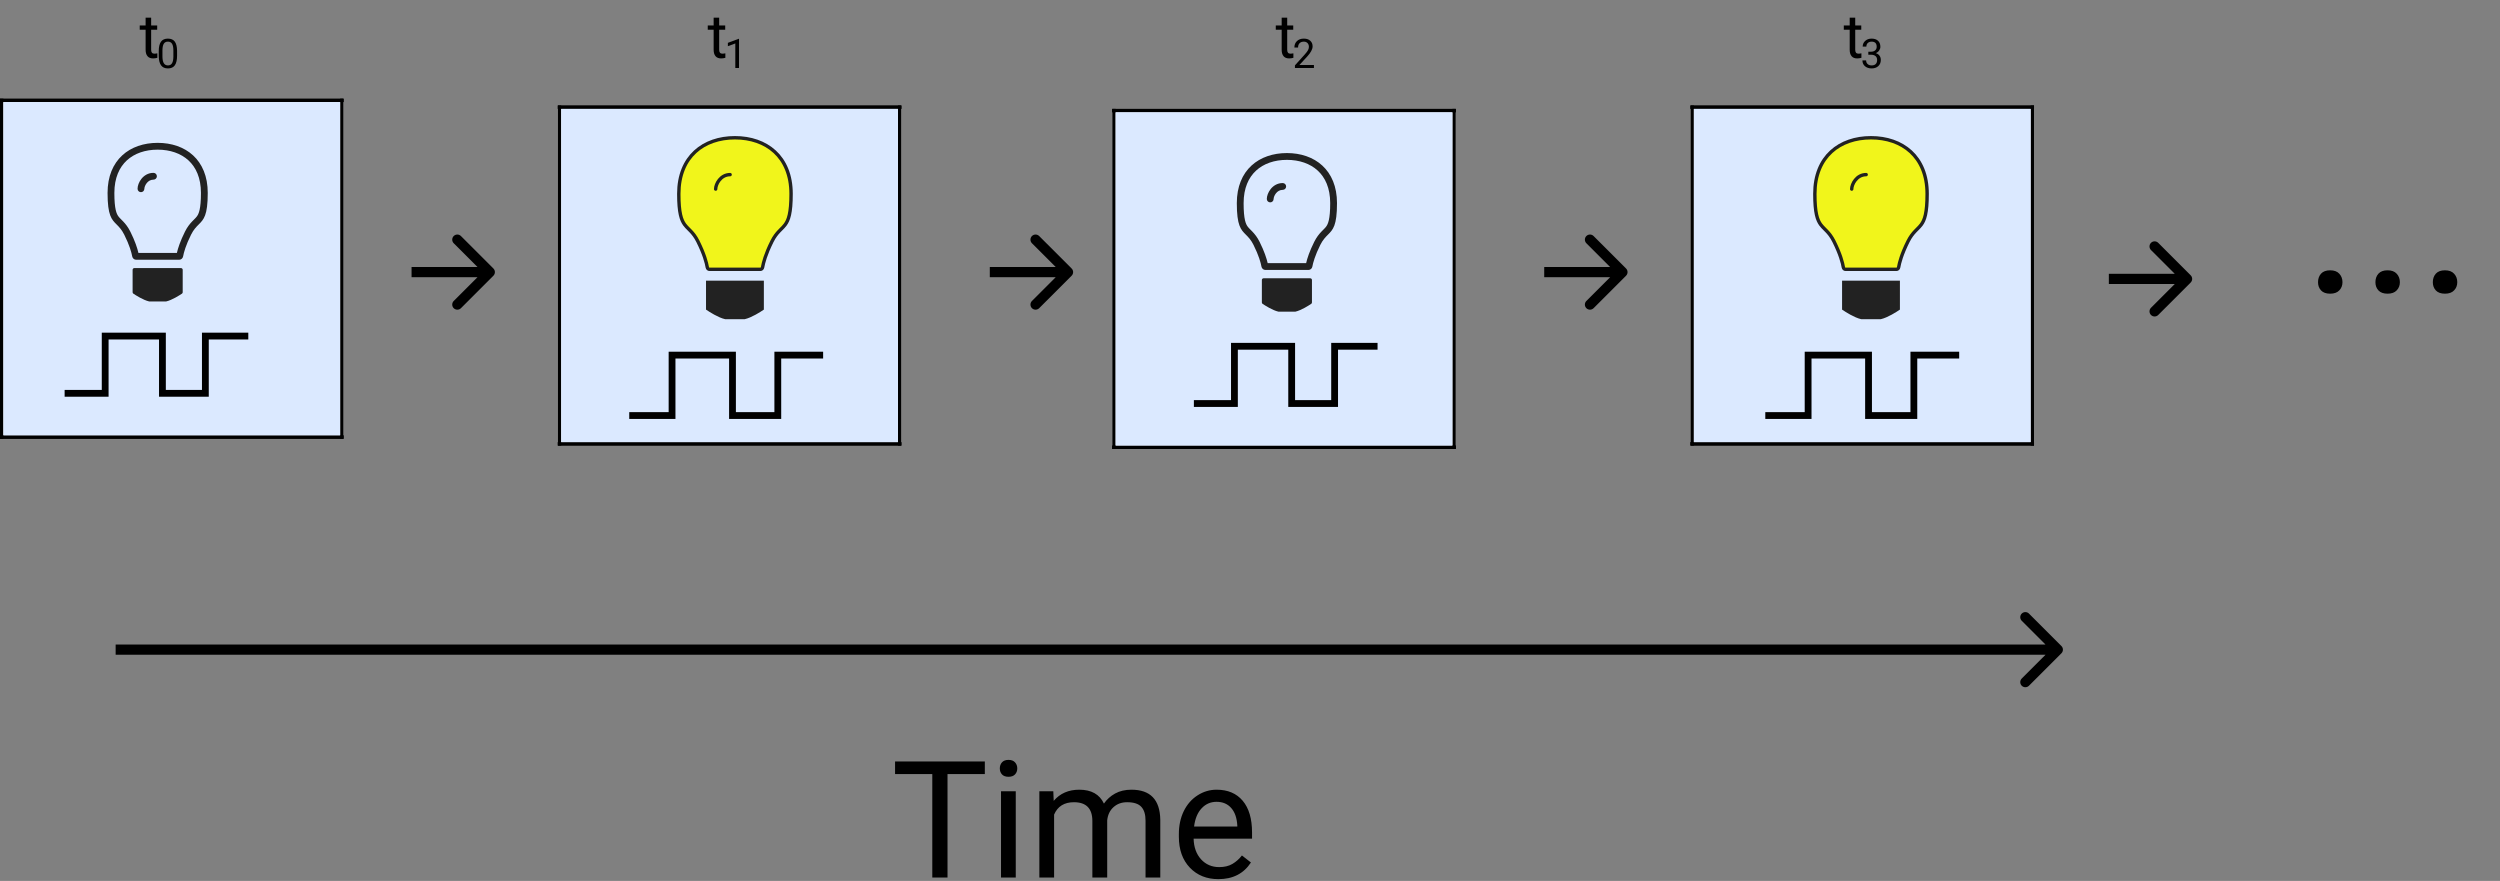 <svg width="735" height="259" viewBox="0 0 735 259" fill="none" xmlns="http://www.w3.org/2000/svg">
<rect x="0" y="0" width="735" height="259" fill="#808080" stroke="none"/>
<g clip-path="url(#clip0)">
<rect width="101" height="100" transform="translate(0 29)" fill="white"/>
<line x1="100.5" y1="29" x2="100.5" y2="630.001" stroke="black"/>
<line x1="0.5" y1="29" x2="0.5" y2="630.001" stroke="black"/>
<line y1="128.5" x2="801" y2="128.5" stroke="black"/>
<line y1="29.5" x2="801" y2="29.5" stroke="black"/>
<line y1="128.5" x2="801" y2="128.5" stroke="black"/>
<line y1="29.5" x2="801" y2="29.5" stroke="black"/>
<rect x="1" y="30" width="99" height="98" fill="#DBE9FF"/>
</g>
<g clip-path="url(#clip1)">
<rect width="101" height="100" transform="translate(164 31)" fill="white"/>
<line x1="264.5" y1="31" x2="264.5" y2="632.001" stroke="black"/>
<line x1="164.5" y1="31" x2="164.5" y2="632.001" stroke="black"/>
<line x1="164" y1="130.5" x2="965" y2="130.5" stroke="black"/>
<line x1="164" y1="31.5" x2="965" y2="31.5" stroke="black"/>
<line x1="164" y1="130.5" x2="965" y2="130.5" stroke="black"/>
<line x1="164" y1="31.5" x2="965" y2="31.5" stroke="black"/>
<rect x="165" y="32" width="99" height="98" fill="#DBE9FF"/>
</g>
<g clip-path="url(#clip2)">
<rect width="101" height="100" transform="translate(327 32)" fill="white"/>
<line x1="427.5" y1="32" x2="427.5" y2="633.001" stroke="black"/>
<line x1="327.5" y1="32" x2="327.5" y2="633.001" stroke="black"/>
<line x1="327" y1="131.5" x2="1128" y2="131.5" stroke="black"/>
<line x1="327" y1="32.5" x2="1128" y2="32.5" stroke="black"/>
<line x1="327" y1="131.5" x2="1128" y2="131.5" stroke="black"/>
<line x1="327" y1="32.5" x2="1128" y2="32.5" stroke="black"/>
<rect x="328" y="33" width="99" height="98" fill="#DBE9FF"/>
<path fill-rule="evenodd" clip-rule="evenodd" d="M369.292 50.153C367.097 52.174 365.623 55.291 365.623 59.727C365.623 64.527 366.276 65.892 366.818 66.621C367.056 66.943 367.268 67.153 367.578 67.461C367.758 67.641 367.972 67.853 368.243 68.14C368.913 68.847 369.637 69.736 370.321 71.106C371.714 73.891 372.38 75.977 372.699 77.364H384.003C384.321 75.977 384.987 73.891 386.38 71.106C387.065 69.736 387.788 68.847 388.458 68.14C388.73 67.853 388.943 67.641 389.124 67.461C389.433 67.153 389.645 66.943 389.884 66.621C390.425 65.892 391.078 64.527 391.078 59.727C391.078 55.291 389.604 52.174 387.41 50.153C385.188 48.107 382.026 47 378.351 47C374.675 47 371.513 48.107 369.292 50.153ZM363.623 59.727C363.623 49.909 370.217 45 378.351 45C386.484 45 393.078 49.909 393.078 59.727C393.078 66.339 391.899 67.517 390.423 68.992C389.708 69.707 388.923 70.492 388.169 72C386.614 75.109 386.044 77.233 385.835 78.373C385.736 78.917 385.267 79.364 384.714 79.364H371.987C371.435 79.364 370.966 78.917 370.866 78.373C370.657 77.233 370.087 75.109 368.533 72C367.779 70.492 366.993 69.707 366.278 68.992C364.803 67.517 363.623 66.339 363.623 59.727ZM370.987 82.318C370.987 82.042 371.211 81.818 371.487 81.818H385.214C385.49 81.818 385.714 82.042 385.714 82.318V88.923C385.714 89.085 385.637 89.237 385.502 89.327C384.815 89.79 382.599 91.219 380.858 91.624C380.823 91.633 380.786 91.636 380.75 91.636H375.951C375.915 91.636 375.879 91.633 375.843 91.624C374.102 91.219 371.886 89.79 371.199 89.327C371.065 89.237 370.987 89.085 370.987 88.923V82.318ZM374.442 58.5C374.442 58.15 374.647 57.444 375.143 56.824C375.614 56.235 376.268 55.818 377.123 55.818C377.676 55.818 378.123 55.37 378.123 54.818C378.123 54.266 377.676 53.818 377.123 53.818C375.524 53.818 374.338 54.629 373.581 55.574C372.85 56.488 372.442 57.623 372.442 58.5C372.442 59.052 372.889 59.5 373.442 59.5C373.994 59.5 374.442 59.052 374.442 58.5Z" fill="#222222"/>
<path d="M351 118.636H362.922V101.805H379.753V118.636H392.377V101.805H405" stroke="black" stroke-width="2"/>
</g>
<g clip-path="url(#clip3)">
<rect width="101" height="100" transform="translate(497 31)" fill="white"/>
<line x1="597.5" y1="31" x2="597.5" y2="632.001" stroke="black"/>
<line x1="497.5" y1="31" x2="497.5" y2="632.001" stroke="black"/>
<line x1="497" y1="130.5" x2="1298" y2="130.5" stroke="black"/>
<line x1="497" y1="31.5" x2="1298" y2="31.5" stroke="black"/>
<line x1="497" y1="130.5" x2="1298" y2="130.5" stroke="black"/>
<line x1="497" y1="31.5" x2="1298" y2="31.5" stroke="black"/>
<rect x="498" y="32" width="99" height="98" fill="#DBE9FF"/>
<path d="M542.068 83.016H558.075L558.075 90.756C557.702 91.008 556.879 91.546 555.903 92.079C554.914 92.618 553.801 93.133 552.85 93.354H552.834H552.818H552.802H552.786H552.77H552.754H552.738H552.722H552.706H552.69H552.674H552.658H552.643H552.627H552.611H552.595H552.58H552.564H552.548H552.533H552.517H552.502H552.486H552.471H552.455H552.44H552.425H552.409H552.394H552.379H552.363H552.348H552.333H552.318H552.303H552.288H552.272H552.257H552.242H552.227H552.212H552.197H552.183H552.168H552.153H552.138H552.123H552.108H552.094H552.079H552.064H552.05H552.035H552.02H552.006H551.991H551.977H551.962H551.948H551.933H551.919H551.904H551.89H551.876H551.861H551.847H551.833H551.819H551.805H551.79H551.776H551.762H551.748H551.734H551.72H551.706H551.692H551.678H551.664H551.65H551.636H551.622H551.609H551.595H551.581H551.567H551.554H551.54H551.526H551.513H551.499H551.485H551.472H551.458H551.445H551.431H551.418H551.404H551.391H551.377H551.364H551.351H551.337H551.324H551.311H551.298H551.284H551.271H551.258H551.245H551.232H551.219H551.206H551.193H551.18H551.167H551.154H551.141H551.128H551.115H551.102H551.089H551.076H551.063H551.051H551.038H551.025H551.012H551H550.987H550.974H550.962H550.949H550.937H550.924H550.912H550.899H550.887H550.874H550.862H550.849H550.837H550.825H550.812H550.8H550.788H550.775H550.763H550.751H550.739H550.726H550.714H550.702H550.69H550.678H550.666H550.654H550.642H550.63H550.618H550.606H550.594H550.582H550.57H550.558H550.546H550.534H550.522H550.511H550.499H550.487H550.475H550.464H550.452H550.44H550.429H550.417H550.405H550.394H550.382H550.371H550.359H550.347H550.336H550.325H550.313H550.302H550.29H550.279H550.267H550.256H550.245H550.233H550.222H550.211H550.2H550.188H550.177H550.166H550.155H550.144H550.132H550.121H550.11H550.099H550.088H550.077H550.066H550.055H550.044H550.033H550.022H550.011H550H549.989H549.978H549.967H549.957H549.946H549.935H549.924H549.913H549.903H549.892H549.881H549.87H549.86H549.849H549.838H549.828H549.817H549.806H549.796H549.785H549.775H549.764H549.754H549.743H549.733H549.722H549.712H549.701H549.691H549.681H549.67H549.66H549.649H549.639H549.629H549.618H549.608H549.598H549.588H549.577H549.567H549.557H549.547H549.537H549.526H549.516H549.506H549.496H549.486H549.476H549.466H549.456H549.446H549.436H549.426H549.416H549.406H549.396H549.386H549.376H549.366H549.356H549.346H549.336H549.326H549.316H549.307H549.297H549.287H549.277H549.267H549.258H549.248H549.238H549.228H549.219H549.209H549.199H549.19H549.18H549.17H549.161H549.151H549.141H549.132H549.122H549.113H549.103H549.094H549.084H549.075H549.065H549.056H549.046H549.037H549.027H549.018H549.008H548.999H548.99H548.98H548.971H548.961H548.952H548.943H548.933H548.924H548.915H548.905H548.896H548.887H548.878H548.868H548.859H548.85H548.841H548.832H548.822H548.813H548.804H548.795H548.786H548.777H548.767H548.758H548.749H548.74H548.731H548.722H548.713H548.704H548.695H548.686H548.677H548.668H548.659H548.65H548.641H548.632H548.623H548.614H548.605H548.596H548.587H548.578H548.569H548.561H548.552H548.543H548.534H548.525H548.516H548.507H548.499H548.49H548.481H548.472H548.463H548.455H548.446H548.437H548.428H548.419H548.411H548.402H548.393H548.385H548.376H548.367H548.359H548.35H548.341H548.332H548.324H548.315H548.307H548.298H548.289H548.281H548.272H548.263H548.255H548.246H548.238H548.229H548.221H548.212H548.203H548.195H548.186H548.178H548.169H548.161H548.152H548.144H548.135H548.127H548.118H548.11H548.101H548.093H548.084H548.076H548.067H548.059H548.051H548.042H548.034H548.025H548.017H548.009H548H547.992H547.983H547.975H547.967H547.958H547.95H547.941H547.933H547.925H547.916H547.908H547.9H547.891H547.883H547.875H547.866H547.858H547.85H547.841H547.833H547.825H547.817H547.808H547.8H547.792H547.783H547.775H547.767H547.759H547.75H547.742H547.734H547.726H547.717H547.709H547.701H547.693H547.684H547.676H547.668H547.66H547.652H547.643H547.635H547.627H547.619H547.61H547.602H547.594H547.586H547.578H547.569H547.561H547.553H547.545H547.537H547.529H547.52H547.512H547.504H547.496H547.488H547.479H547.471H547.463H547.455H547.447H547.439H547.43H547.422H547.414H547.406H547.398H547.39H547.382H547.373H547.365H547.357H547.349H547.341H547.333H547.325H547.316H547.308H547.3H547.293C546.342 93.133 545.229 92.618 544.24 92.079C543.263 91.546 542.441 91.008 542.068 90.756V83.016V83.016Z" fill="#222222" stroke="#222222"/>
<path d="M533.565 57.007C533.565 51.456 535.425 47.346 538.385 44.619C541.351 41.887 545.473 40.5 550.071 40.5C554.67 40.5 558.791 41.887 561.758 44.619C564.718 47.346 566.578 51.456 566.578 57.007C566.578 62.648 565.827 64.721 564.842 66.047C564.488 66.523 564.112 66.898 563.688 67.322C563.489 67.521 563.279 67.73 563.057 67.965C562.375 68.685 561.655 69.568 560.962 70.955C559.076 74.727 558.422 77.277 558.195 78.605C558.137 78.943 557.851 79.182 557.575 79.182H542.568C542.292 79.182 542.006 78.943 541.948 78.605C541.721 77.277 541.067 74.727 539.181 70.955C538.488 69.568 537.768 68.685 537.086 67.965C536.864 67.73 536.654 67.521 536.455 67.322C536.031 66.898 535.655 66.523 535.301 66.047C534.316 64.721 533.565 62.648 533.565 57.007Z" fill="#F1F51B" stroke="#222222"/>
<path d="M544.403 55.59C544.403 54.172 545.82 51.338 548.654 51.338" stroke="#222222" stroke-linecap="round"/>
<path d="M519 122.169H531.584V104.403H549.351V122.169H562.675V104.403H576" stroke="black" stroke-width="2"/>
</g>
<path d="M289.539 227.578H278.57V258H274.094V227.578H263.148V223.875H289.539V227.578ZM298.633 258H294.297V232.641H298.633V258ZM293.945 225.914C293.945 225.211 294.156 224.617 294.578 224.133C295.016 223.648 295.656 223.406 296.5 223.406C297.344 223.406 297.984 223.648 298.422 224.133C298.859 224.617 299.078 225.211 299.078 225.914C299.078 226.617 298.859 227.203 298.422 227.672C297.984 228.141 297.344 228.375 296.5 228.375C295.656 228.375 295.016 228.141 294.578 227.672C294.156 227.203 293.945 226.617 293.945 225.914ZM309.672 232.641L309.789 235.453C311.648 233.266 314.156 232.172 317.312 232.172C320.859 232.172 323.273 233.531 324.555 236.25C325.398 235.031 326.492 234.047 327.836 233.297C329.195 232.547 330.797 232.172 332.641 232.172C338.203 232.172 341.031 235.117 341.125 241.008V258H336.789V241.266C336.789 239.453 336.375 238.102 335.547 237.211C334.719 236.305 333.328 235.852 331.375 235.852C329.766 235.852 328.43 236.336 327.367 237.305C326.305 238.258 325.688 239.547 325.516 241.172V258H321.156V241.383C321.156 237.695 319.352 235.852 315.742 235.852C312.898 235.852 310.953 237.062 309.906 239.484V258H305.57V232.641H309.672ZM358.211 258.469C354.773 258.469 351.977 257.344 349.82 255.094C347.664 252.828 346.586 249.805 346.586 246.023V245.227C346.586 242.711 347.062 240.469 348.016 238.5C348.984 236.516 350.328 234.969 352.047 233.859C353.781 232.734 355.656 232.172 357.672 232.172C360.969 232.172 363.531 233.258 365.359 235.43C367.188 237.602 368.102 240.711 368.102 244.758V246.562H350.922C350.984 249.062 351.711 251.086 353.102 252.633C354.508 254.164 356.289 254.93 358.445 254.93C359.977 254.93 361.273 254.617 362.336 253.992C363.398 253.367 364.328 252.539 365.125 251.508L367.773 253.57C365.648 256.836 362.461 258.469 358.211 258.469ZM357.672 235.734C355.922 235.734 354.453 236.375 353.266 237.656C352.078 238.922 351.344 240.703 351.062 243H363.766V242.672C363.641 240.469 363.047 238.766 361.984 237.562C360.922 236.344 359.484 235.734 357.672 235.734Z" fill="black"/>
<path d="M681.5 82.969C681.5 81.969 681.792 81.135 682.375 80.469C682.979 79.802 683.875 79.469 685.062 79.469C686.25 79.469 687.146 79.802 687.75 80.469C688.375 81.135 688.688 81.969 688.688 82.969C688.688 83.927 688.375 84.729 687.75 85.375C687.146 86.021 686.25 86.344 685.062 86.344C683.875 86.344 682.979 86.021 682.375 85.375C681.792 84.729 681.5 83.927 681.5 82.969ZM698.375 82.969C698.375 81.969 698.667 81.135 699.25 80.469C699.854 79.802 700.75 79.469 701.938 79.469C703.125 79.469 704.021 79.802 704.625 80.469C705.25 81.135 705.562 81.969 705.562 82.969C705.562 83.927 705.25 84.729 704.625 85.375C704.021 86.021 703.125 86.344 701.938 86.344C700.75 86.344 699.854 86.021 699.25 85.375C698.667 84.729 698.375 83.927 698.375 82.969ZM715.25 82.969C715.25 81.969 715.542 81.135 716.125 80.469C716.729 79.802 717.625 79.469 718.812 79.469C720 79.469 720.896 79.802 721.5 80.469C722.125 81.135 722.438 81.969 722.438 82.969C722.438 83.927 722.125 84.729 721.5 85.375C720.896 86.021 720 86.344 718.812 86.344C717.625 86.344 716.729 86.021 716.125 85.375C715.542 84.729 715.25 83.927 715.25 82.969Z" fill="black"/>
<path d="M145.061 81.061C145.646 80.475 145.646 79.525 145.061 78.939L135.515 69.393C134.929 68.808 133.979 68.808 133.393 69.393C132.808 69.979 132.808 70.929 133.393 71.515L141.879 80L133.393 88.485C132.808 89.071 132.808 90.021 133.393 90.607C133.979 91.192 134.929 91.192 135.515 90.607L145.061 81.061ZM121 81.5H144V78.5H121V81.5Z" fill="black"/>
<path d="M315.061 81.061C315.646 80.475 315.646 79.525 315.061 78.939L305.515 69.393C304.929 68.808 303.979 68.808 303.393 69.393C302.808 69.979 302.808 70.929 303.393 71.515L311.879 80L303.393 88.485C302.808 89.071 302.808 90.021 303.393 90.607C303.979 91.192 304.929 91.192 305.515 90.607L315.061 81.061ZM291 81.5H314V78.5H291V81.5Z" fill="black"/>
<path d="M606.061 192.061C606.646 191.475 606.646 190.525 606.061 189.939L596.515 180.393C595.929 179.808 594.979 179.808 594.393 180.393C593.808 180.979 593.808 181.929 594.393 182.515L602.879 191L594.393 199.485C593.808 200.071 593.808 201.021 594.393 201.607C594.979 202.192 595.929 202.192 596.515 201.607L606.061 192.061ZM34 192.5L605 192.5L605 189.5L34 189.5L34 192.5Z" fill="black"/>
<path d="M478.061 81.061C478.646 80.475 478.646 79.525 478.061 78.939L468.515 69.393C467.929 68.808 466.979 68.808 466.393 69.393C465.808 69.979 465.808 70.929 466.393 71.515L474.879 80L466.393 88.485C465.808 89.071 465.808 90.021 466.393 90.607C466.979 91.192 467.929 91.192 468.515 90.607L478.061 81.061ZM454 81.5H477V78.5H454V81.5Z" fill="black"/>
<path d="M644.061 83.061C644.646 82.475 644.646 81.525 644.061 80.939L634.515 71.393C633.929 70.808 632.979 70.808 632.393 71.393C631.808 71.979 631.808 72.929 632.393 73.515L640.879 82L632.393 90.485C631.808 91.071 631.808 92.021 632.393 92.607C632.979 93.192 633.929 93.192 634.515 92.607L644.061 83.061ZM620 83.5H643V80.5H620V83.5Z" fill="black"/>
<path fill-rule="evenodd" clip-rule="evenodd" d="M37.292 47.153C35.097 49.174 33.623 52.291 33.623 56.727C33.623 61.527 34.276 62.892 34.818 63.621C35.056 63.943 35.268 64.153 35.578 64.461C35.758 64.641 35.972 64.853 36.243 65.14C36.913 65.847 37.636 66.736 38.321 68.106C39.714 70.891 40.38 72.977 40.699 74.364H52.003C52.321 72.977 52.987 70.891 54.38 68.106C55.065 66.736 55.788 65.847 56.458 65.14C56.73 64.853 56.943 64.641 57.124 64.461C57.433 64.153 57.645 63.943 57.884 63.621C58.425 62.892 59.078 61.527 59.078 56.727C59.078 52.291 57.604 49.174 55.41 47.153C53.188 45.107 50.026 44 46.351 44C42.675 44 39.514 45.107 37.292 47.153ZM31.623 56.727C31.623 46.909 38.217 42 46.351 42C54.484 42 61.078 46.909 61.078 56.727C61.078 63.339 59.899 64.517 58.423 65.992C57.708 66.707 56.923 67.492 56.169 69C54.614 72.109 54.044 74.233 53.835 75.373C53.736 75.917 53.267 76.364 52.714 76.364H39.987C39.435 76.364 38.966 75.917 38.866 75.373C38.657 74.233 38.087 72.109 36.532 69C35.779 67.492 34.993 66.707 34.278 65.992C32.803 64.517 31.623 63.339 31.623 56.727ZM38.987 79.318C38.987 79.042 39.211 78.818 39.487 78.818H53.214C53.49 78.818 53.714 79.042 53.714 79.318V85.923C53.714 86.085 53.637 86.237 53.502 86.327C52.815 86.79 50.599 88.219 48.858 88.624C48.823 88.633 48.786 88.636 48.75 88.636H43.951C43.914 88.636 43.879 88.633 43.843 88.624C42.102 88.219 39.886 86.79 39.2 86.327C39.065 86.237 38.987 86.085 38.987 85.923V79.318ZM42.442 55.5C42.442 55.15 42.647 54.444 43.143 53.824C43.614 53.235 44.268 52.818 45.123 52.818C45.676 52.818 46.123 52.37 46.123 51.818C46.123 51.266 45.676 50.818 45.123 50.818C43.524 50.818 42.338 51.629 41.581 52.574C40.85 53.488 40.442 54.623 40.442 55.5C40.442 56.052 40.889 56.5 41.442 56.5C41.994 56.5 42.442 56.052 42.442 55.5Z" fill="#222222"/>
<path d="M19 115.636H30.922V98.805H47.753V115.636H60.377V98.805H73" stroke="black" stroke-width="2"/>
<path d="M208.068 83.016H224.075L224.075 90.756C223.702 91.008 222.879 91.546 221.903 92.079C220.914 92.618 219.801 93.133 218.85 93.354H218.834H218.818H218.802H218.786H218.77H218.754H218.738H218.722H218.706H218.69H218.674H218.658H218.643H218.627H218.611H218.595H218.58H218.564H218.548H218.533H218.517H218.502H218.486H218.471H218.455H218.44H218.425H218.409H218.394H218.379H218.363H218.348H218.333H218.318H218.303H218.288H218.272H218.257H218.242H218.227H218.212H218.197H218.183H218.168H218.153H218.138H218.123H218.108H218.094H218.079H218.064H218.05H218.035H218.02H218.006H217.991H217.977H217.962H217.948H217.933H217.919H217.904H217.89H217.876H217.861H217.847H217.833H217.819H217.805H217.79H217.776H217.762H217.748H217.734H217.72H217.706H217.692H217.678H217.664H217.65H217.636H217.622H217.609H217.595H217.581H217.567H217.554H217.54H217.526H217.513H217.499H217.485H217.472H217.458H217.445H217.431H217.418H217.404H217.391H217.377H217.364H217.351H217.337H217.324H217.311H217.298H217.284H217.271H217.258H217.245H217.232H217.219H217.206H217.193H217.18H217.167H217.154H217.141H217.128H217.115H217.102H217.089H217.076H217.063H217.051H217.038H217.025H217.012H217H216.987H216.974H216.962H216.949H216.937H216.924H216.912H216.899H216.887H216.874H216.862H216.849H216.837H216.825H216.812H216.8H216.788H216.775H216.763H216.751H216.739H216.726H216.714H216.702H216.69H216.678H216.666H216.654H216.642H216.63H216.618H216.606H216.594H216.582H216.57H216.558H216.546H216.534H216.522H216.511H216.499H216.487H216.475H216.464H216.452H216.44H216.429H216.417H216.405H216.394H216.382H216.371H216.359H216.347H216.336H216.325H216.313H216.302H216.29H216.279H216.267H216.256H216.245H216.233H216.222H216.211H216.2H216.188H216.177H216.166H216.155H216.144H216.132H216.121H216.11H216.099H216.088H216.077H216.066H216.055H216.044H216.033H216.022H216.011H216H215.989H215.978H215.967H215.957H215.946H215.935H215.924H215.913H215.903H215.892H215.881H215.87H215.86H215.849H215.838H215.828H215.817H215.806H215.796H215.785H215.775H215.764H215.754H215.743H215.733H215.722H215.712H215.701H215.691H215.681H215.67H215.66H215.649H215.639H215.629H215.618H215.608H215.598H215.588H215.577H215.567H215.557H215.547H215.537H215.526H215.516H215.506H215.496H215.486H215.476H215.466H215.456H215.446H215.436H215.426H215.416H215.406H215.396H215.386H215.376H215.366H215.356H215.346H215.336H215.326H215.316H215.307H215.297H215.287H215.277H215.267H215.258H215.248H215.238H215.228H215.219H215.209H215.199H215.19H215.18H215.17H215.161H215.151H215.141H215.132H215.122H215.113H215.103H215.094H215.084H215.075H215.065H215.056H215.046H215.037H215.027H215.018H215.008H214.999H214.99H214.98H214.971H214.961H214.952H214.943H214.933H214.924H214.915H214.905H214.896H214.887H214.878H214.868H214.859H214.85H214.841H214.832H214.822H214.813H214.804H214.795H214.786H214.777H214.767H214.758H214.749H214.74H214.731H214.722H214.713H214.704H214.695H214.686H214.677H214.668H214.659H214.65H214.641H214.632H214.623H214.614H214.605H214.596H214.587H214.578H214.569H214.561H214.552H214.543H214.534H214.525H214.516H214.507H214.499H214.49H214.481H214.472H214.463H214.455H214.446H214.437H214.428H214.419H214.411H214.402H214.393H214.385H214.376H214.367H214.359H214.35H214.341H214.332H214.324H214.315H214.307H214.298H214.289H214.281H214.272H214.263H214.255H214.246H214.238H214.229H214.221H214.212H214.203H214.195H214.186H214.178H214.169H214.161H214.152H214.144H214.135H214.127H214.118H214.11H214.101H214.093H214.084H214.076H214.067H214.059H214.051H214.042H214.034H214.025H214.017H214.009H214H213.992H213.983H213.975H213.967H213.958H213.95H213.941H213.933H213.925H213.916H213.908H213.9H213.891H213.883H213.875H213.866H213.858H213.85H213.841H213.833H213.825H213.817H213.808H213.8H213.792H213.783H213.775H213.767H213.759H213.75H213.742H213.734H213.726H213.717H213.709H213.701H213.693H213.684H213.676H213.668H213.66H213.652H213.643H213.635H213.627H213.619H213.61H213.602H213.594H213.586H213.578H213.569H213.561H213.553H213.545H213.537H213.529H213.52H213.512H213.504H213.496H213.488H213.479H213.471H213.463H213.455H213.447H213.439H213.43H213.422H213.414H213.406H213.398H213.39H213.382H213.373H213.365H213.357H213.349H213.341H213.333H213.325H213.316H213.308H213.3H213.293C212.342 93.133 211.229 92.618 210.24 92.079C209.263 91.546 208.441 91.008 208.068 90.756V83.016V83.016Z" fill="#222222" stroke="#222222"/>
<path d="M199.565 57.007C199.565 51.456 201.425 47.346 204.385 44.619C207.351 41.887 211.473 40.5 216.071 40.5C220.67 40.5 224.791 41.887 227.758 44.619C230.718 47.346 232.578 51.456 232.578 57.007C232.578 62.648 231.827 64.721 230.842 66.047C230.488 66.523 230.112 66.898 229.688 67.322C229.489 67.521 229.279 67.73 229.057 67.965C228.375 68.685 227.655 69.568 226.962 70.955C225.076 74.727 224.422 77.277 224.195 78.605C224.137 78.943 223.851 79.182 223.575 79.182H208.568C208.292 79.182 208.006 78.943 207.948 78.605C207.721 77.277 207.067 74.727 205.181 70.955C204.488 69.568 203.768 68.685 203.086 67.965C202.864 67.73 202.654 67.521 202.455 67.322C202.031 66.898 201.655 66.523 201.301 66.047C200.316 64.721 199.565 62.648 199.565 57.007Z" fill="#F1F51B" stroke="#222222"/>
<path d="M210.403 55.59C210.403 54.172 211.82 51.338 214.654 51.338" stroke="#222222" stroke-linecap="round"/>
<path d="M185 122.169H197.584V104.403H215.351V122.169H228.675V104.403H242" stroke="black" stroke-width="2"/>
<path d="M44.437 5.188V7.49H46.212V8.747H44.437V14.645C44.437 15.025 44.516 15.312 44.674 15.506C44.832 15.693 45.102 15.787 45.482 15.787C45.67 15.787 45.928 15.752 46.256 15.682V17C45.828 17.117 45.412 17.176 45.008 17.176C44.281 17.176 43.733 16.956 43.364 16.517C42.995 16.077 42.81 15.453 42.81 14.645V8.747H41.079V7.49H42.81V5.188H44.437Z" fill="black"/>
<path d="M52.059 16.361C52.059 17.631 51.842 18.574 51.408 19.191C50.975 19.809 50.297 20.117 49.375 20.117C48.465 20.117 47.791 19.816 47.353 19.215C46.916 18.609 46.69 17.707 46.674 16.508V15.06C46.674 13.807 46.891 12.875 47.324 12.266C47.758 11.656 48.438 11.352 49.363 11.352C50.281 11.352 50.957 11.646 51.391 12.236C51.824 12.822 52.047 13.729 52.059 14.955V16.361ZM50.975 14.879C50.975 13.961 50.846 13.293 50.588 12.875C50.33 12.453 49.922 12.242 49.363 12.242C48.809 12.242 48.404 12.451 48.15 12.869C47.897 13.287 47.766 13.93 47.758 14.797V16.531C47.758 17.453 47.891 18.135 48.156 18.576C48.426 19.014 48.832 19.232 49.375 19.232C49.91 19.232 50.307 19.025 50.565 18.611C50.826 18.197 50.963 17.545 50.975 16.654V14.879Z" fill="black"/>
<path d="M211.437 5.188V7.49H213.212V8.747H211.437V14.645C211.437 15.025 211.516 15.312 211.674 15.506C211.832 15.693 212.102 15.787 212.482 15.787C212.67 15.787 212.928 15.752 213.256 15.682V17C212.828 17.117 212.412 17.176 212.008 17.176C211.281 17.176 210.733 16.956 210.364 16.517C209.995 16.077 209.811 15.453 209.811 14.645V8.747H208.079V7.49H209.811V5.188H211.437Z" fill="black"/>
<path d="M217.271 20H216.182V12.775L213.996 13.578V12.594L217.102 11.428H217.271V20Z" fill="black"/>
<path d="M378.437 5.188V7.49H380.212V8.747H378.437V14.645C378.437 15.025 378.516 15.312 378.674 15.506C378.832 15.693 379.102 15.787 379.482 15.787C379.67 15.787 379.928 15.752 380.256 15.682V17C379.828 17.117 379.412 17.176 379.008 17.176C378.281 17.176 377.733 16.956 377.364 16.517C376.995 16.077 376.811 15.453 376.811 14.645V8.747H375.079V7.49H376.811V5.188H378.437Z" fill="black"/>
<path d="M386.299 20H380.709V19.221L383.662 15.94C384.1 15.443 384.4 15.041 384.564 14.732C384.732 14.42 384.816 14.098 384.816 13.766C384.816 13.32 384.682 12.955 384.412 12.67C384.143 12.385 383.783 12.242 383.334 12.242C382.795 12.242 382.375 12.396 382.074 12.705C381.777 13.01 381.629 13.435 381.629 13.982H380.545C380.545 13.197 380.797 12.562 381.301 12.078C381.809 11.594 382.486 11.352 383.334 11.352C384.127 11.352 384.754 11.56 385.215 11.979C385.676 12.393 385.906 12.945 385.906 13.637C385.906 14.477 385.371 15.477 384.301 16.637L382.016 19.115H386.299V20Z" fill="black"/>
<path d="M545.437 5.188V7.49H547.212V8.747H545.437V14.645C545.437 15.025 545.516 15.312 545.674 15.506C545.832 15.693 546.102 15.787 546.482 15.787C546.67 15.787 546.928 15.752 547.256 15.682V17C546.828 17.117 546.412 17.176 546.008 17.176C545.281 17.176 544.733 16.956 544.364 16.517C543.995 16.077 543.811 15.453 543.811 14.645V8.747H542.079V7.49H543.811V5.188H545.437Z" fill="black"/>
<path d="M549.285 15.207H550.1C550.611 15.199 551.014 15.065 551.307 14.803C551.6 14.541 551.746 14.188 551.746 13.742C551.746 12.742 551.248 12.242 550.252 12.242C549.783 12.242 549.408 12.377 549.127 12.646C548.85 12.912 548.711 13.266 548.711 13.707H547.627C547.627 13.031 547.873 12.471 548.365 12.025C548.861 11.576 549.49 11.352 550.252 11.352C551.057 11.352 551.688 11.565 552.145 11.99C552.602 12.416 552.83 13.008 552.83 13.766C552.83 14.137 552.709 14.496 552.467 14.844C552.229 15.191 551.902 15.451 551.488 15.623C551.957 15.771 552.318 16.018 552.572 16.361C552.83 16.705 552.959 17.125 552.959 17.621C552.959 18.387 552.709 18.994 552.209 19.443C551.709 19.893 551.059 20.117 550.258 20.117C549.457 20.117 548.805 19.9 548.301 19.467C547.801 19.033 547.551 18.461 547.551 17.75H548.641C548.641 18.199 548.787 18.559 549.08 18.828C549.373 19.098 549.766 19.232 550.258 19.232C550.781 19.232 551.182 19.096 551.459 18.822C551.736 18.549 551.875 18.156 551.875 17.645C551.875 17.148 551.723 16.768 551.418 16.502C551.113 16.236 550.674 16.1 550.1 16.092H549.285V15.207Z" fill="black"/>
<defs>
<clipPath id="clip0">
<rect width="101" height="100" fill="white" transform="translate(0 29)"/>
</clipPath>
<clipPath id="clip1">
<rect width="101" height="100" fill="white" transform="translate(164 31)"/>
</clipPath>
<clipPath id="clip2">
<rect width="101" height="100" fill="white" transform="translate(327 32)"/>
</clipPath>
<clipPath id="clip3">
<rect width="101" height="100" fill="white" transform="translate(497 31)"/>
</clipPath>
</defs>
</svg>
